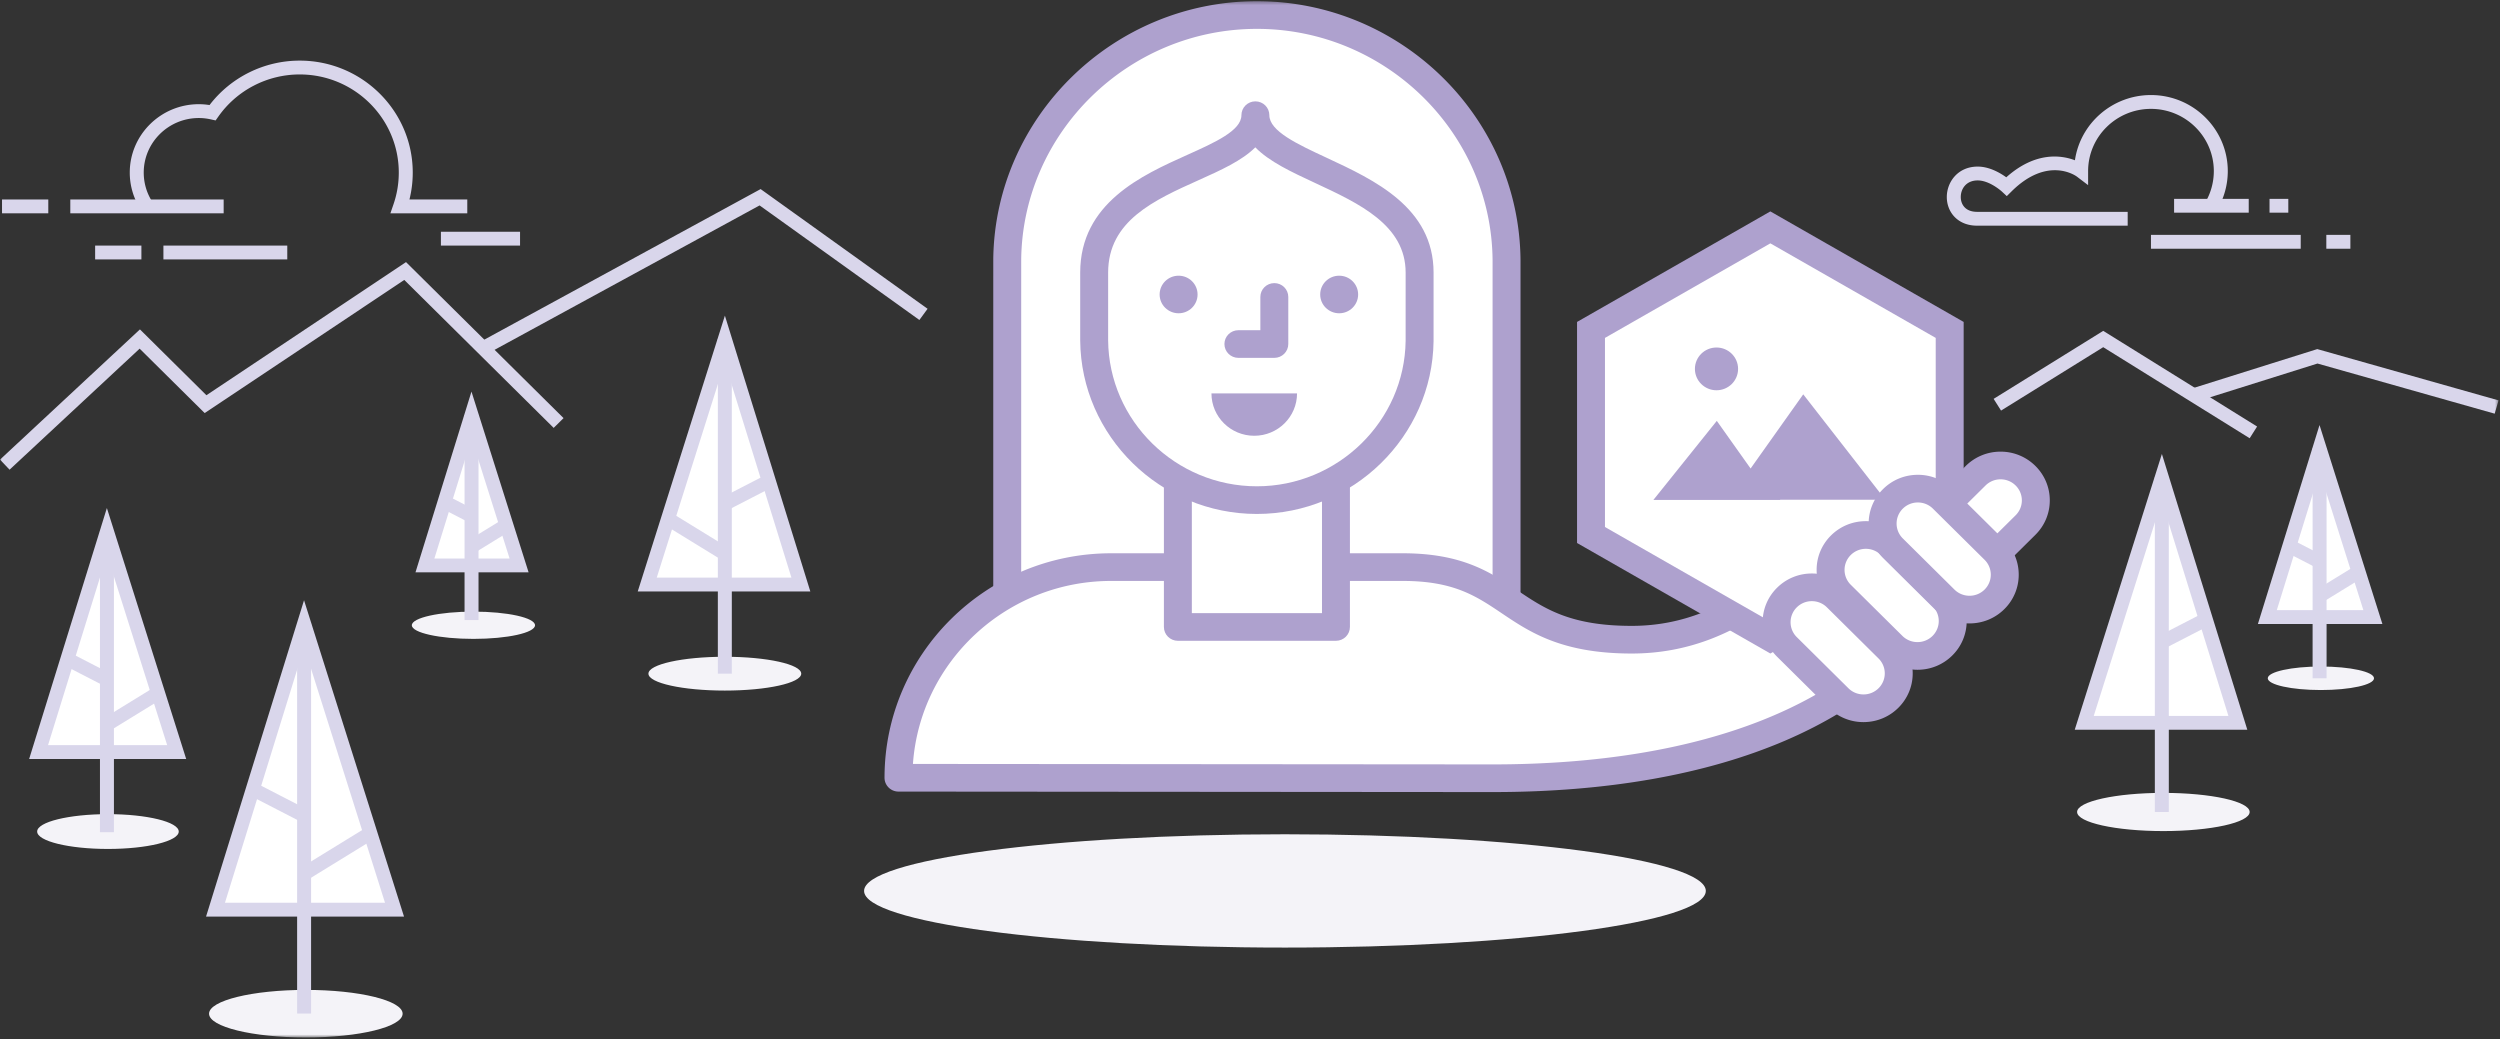 <svg xmlns="http://www.w3.org/2000/svg" xmlns:xlink="http://www.w3.org/1999/xlink" width="736" height="306" viewBox="0 0 736 306">
    <rect x="0" y="0" width="736" height="306" fill="#333333" stroke="none"/>
    <defs>
        <path id="a" d="M0 305.403h735.567V.324H0z"/>
    </defs>
    <g fill="none" fill-rule="evenodd">
        <path fill="#D9D6EB" d="M635.358 205.487l-16.734-10.282 2.168-3.46 16.734 10.282z"/>
        <g transform="translate(0 .033)">
            <path fill="#D9D6EB" d="M626.391 66.406h-44.315c-3.466 0-5.552-1.428-6.69-2.627-1.448-1.525-2.247-3.59-2.247-5.813 0-4.342 3.19-8.955 9.095-8.955 3.443 0 6.617 1.859 8.411 3.154 8.568-7.645 16.172-6.544 20.213-5.014 1.57-10.843 11.01-19.203 22.386-19.203 12.47 0 22.615 10.047 22.615 22.396 0 3.945-1.052 7.825-3.04 11.223l-3.557-2.043a18.189 18.189 0 0 0 2.485-9.18c0-10.104-8.3-18.324-18.503-18.324-10.202 0-18.503 8.22-18.503 18.324v4.13l-3.307-2.514c-.336-.249-8.618-6.156-19.224 4.349l-1.41 1.395-1.451-1.352c-.033-.03-3.586-3.268-7.115-3.268-3.424 0-4.983 2.53-4.983 4.882 0 1.182.401 2.256 1.13 3.023.847.893 2.09 1.345 3.695 1.345h44.315v4.072z"/>
            <mask id="b" fill="#fff">
                <use xlink:href="#a"/>
            </mask>
            <path fill="#D9D6EB" d="M640.053 62.582h21.973V58.51h-21.973zM668.15 62.582h5.526V58.51h-5.526zM633.244 73.192h44.087V69.12h-44.087zM684.87 73.192h7.08V69.12h-7.08zM143.212 104.258l-1.98-3.567 82.695-45.06 49.151 35.244-2.412 3.298-47.04-33.731zM662.303 128.985l-43.117-26.808-30.078 18.664-2.185-3.45 32.266-20.02 45.302 28.165zM137.57 62.768h-22.638l.924-2.69a28.6 28.6 0 0 0 1.545-9.302c0-15.931-13.086-28.891-29.171-28.891-9.54 0-18.496 4.642-23.958 12.417l-.792 1.125-1.352-.303a16.43 16.43 0 0 0-3.595-.41c-8.941 0-16.218 7.205-16.218 16.062 0 3.156.924 6.211 2.671 8.833l-3.431 2.243a19.915 19.915 0 0 1-3.352-11.076c0-11.103 9.12-20.135 20.33-20.135 1.04 0 2.094.086 3.157.254 6.282-8.216 16.105-13.082 26.54-13.082 18.353 0 33.283 14.787 33.283 32.963 0 2.686-.325 5.34-.968 7.92h17.025v4.072z" mask="url(#b)"/>
            <path fill="#D9D6EB" d="M20.698 62.766h45.145v-4.072H20.698zM.596 62.766h13.622v-4.072H.596zM28.008 76.34H41.63v-4.072H28.008zM48.11 76.34h36.463v-4.072H48.11zM129.803 72.268h23.3v-4.072h-23.3z" mask="url(#b)"/>
            <path fill="#FFF" d="M296.525 201.286s.003-124.728.007-125.043c.51-39.766 33.22-71.848 73.496-71.848 40.381 0 73.157 32.25 73.5 72.16l.003 124.731H296.525z" mask="url(#b)"/>
            <path fill="#AEA1CE" d="M300.638 197.214h138.78c0-21.43 0-119.976-.002-120.648-.322-37.538-31.45-68.099-69.388-68.099-37.779 0-68.904 30.428-69.384 67.83-.003.937-.006 99.489-.006 120.917m142.893 8.144H296.527a4.125 4.125 0 0 1-2.907-1.193 4.042 4.042 0 0 1-1.205-2.879c0-29.266.001-124.778.005-125.094.538-41.834 35.352-75.87 77.608-75.87 42.433 0 77.25 34.184 77.612 76.2l.002 124.764c0 1.08-.433 2.116-1.203 2.88a4.135 4.135 0 0 1-2.908 1.192" mask="url(#b)"/>
            <path fill="#FFF" d="M563.503 128.188c-23.765 26.91-45.483 60.105-83.133 60.105s-33.87-21.371-67.436-21.371h-85.798c-34.44 0-62.62 27.907-62.62 62.015l174.966.144c71.733 0 114.946-23.111 132.99-56.383-24.414-3.9-8.97-44.51-8.97-44.51" mask="url(#b)"/>
            <path fill="#AEA1CE" d="M268.771 224.868c26.671.023 169.798.14 170.71.14 61.741 0 106.498-17.672 126.83-49.9-3.528-1.583-6.353-4.103-8.314-7.453-3.858-6.594-3.875-15.625-2.74-23.528-20.244 23.974-41.403 48.239-74.887 48.239-20.63 0-29.988-6.296-38.244-11.85-7.597-5.109-14.156-9.522-29.194-9.522h-85.795c-30.88 0-56.251 23.814-58.366 53.874m170.71 8.285l-174.967-.144c-2.271-.003-4.109-1.826-4.109-4.072 0-36.44 29.935-66.087 66.732-66.087h85.795c17.567 0 25.826 5.556 33.814 10.928 7.984 5.371 15.523 10.444 33.624 10.444 30.334 0 49.522-22.736 69.837-46.808 3.326-3.94 6.764-8.017 10.2-11.906a4.142 4.142 0 0 1 5.205-.814 4.058 4.058 0 0 1 1.74 4.927c-2.418 6.38-7.533 24.918-2.235 33.957 1.663 2.837 4.283 4.505 8.01 5.1a4.11 4.11 0 0 1 3.032 2.216 4.038 4.038 0 0 1-.065 3.731c-20.47 37.743-68.985 58.528-136.612 58.528" mask="url(#b)"/>
            <path fill="#FFF" d="M573.766 172.615a10.361 10.361 0 0 1-7.338-3.01 10.22 10.22 0 0 1 0-14.532l15.205-15.057a10.353 10.353 0 0 1 7.337-3.01c2.771 0 5.377 1.069 7.335 3.008a10.219 10.219 0 0 1 .002 14.533l-15.203 15.059a10.364 10.364 0 0 1-7.338 3.009" mask="url(#b)"/>
            <path fill="#AEA1CE" d="M588.97 132.934a14.47 14.47 0 0 0-10.246 4.201l-15.202 15.059c-2.737 2.71-4.245 6.311-4.245 10.146 0 3.832 1.508 7.436 4.245 10.145a14.463 14.463 0 0 0 10.244 4.202c3.869 0 7.508-1.493 10.245-4.204l15.203-15.057c2.736-2.709 4.242-6.311 4.242-10.144 0-3.83-1.506-7.435-4.242-10.145a14.465 14.465 0 0 0-10.245-4.203m0 8.145c1.604 0 3.206.605 4.429 1.816a6.16 6.16 0 0 1 0 8.774l-15.203 15.057a6.274 6.274 0 0 1-4.43 1.817 6.272 6.272 0 0 1-4.43-1.817 6.162 6.162 0 0 1 0-8.774l15.205-15.057a6.276 6.276 0 0 1 4.43-1.816" mask="url(#b)"/>
            <path fill="#FFF" d="M346.764 184.545h46.541v-46.092h-46.54z" mask="url(#b)"/>
            <path fill="#AEA1CE" d="M350.876 180.473h38.317v-37.948h-38.317v37.948zm42.429 8.144h-46.54c-2.27 0-4.112-1.824-4.112-4.072v-46.092c0-2.247 1.842-4.072 4.111-4.072h46.541c2.27 0 4.112 1.825 4.112 4.072v46.092c0 2.248-1.842 4.072-4.112 4.072z" mask="url(#b)"/>
            <path fill="#FFF" d="M417.934 80.235c0 10.47-.002 19.934-.004 20.14-.333 25.918-21.653 46.826-47.902 46.826-26.318 0-47.68-21.017-47.903-47.03-.002-.138-.003-9.809-.003-19.936 0-31.061 47.465-29.504 47.465-46.357 0 16.853 48.347 17.169 48.347 46.357" mask="url(#b)"/>
            <path fill="#AEA1CE" d="M369.563 43.34c-3.926 3.932-10.182 6.742-16.652 9.648-13.115 5.892-26.676 11.985-26.676 27.247v19.914c.203 23.695 19.849 42.981 43.793 42.981 23.842 0 43.487-19.203 43.79-42.808.003-.385.004-9.744.004-20.087 0-14-13.587-20.322-26.728-26.436-6.847-3.185-13.459-6.262-17.53-10.46m.464 107.936c-28.44 0-51.774-22.91-52.016-51.07v-19.97c0-20.51 18.207-28.69 31.501-34.662 8.207-3.688 15.962-7.171 15.962-11.695 0-2.25 1.84-4.072 4.112-4.072 2.27 0 4.111 1.822 4.111 4.072 0 4.69 8.206 8.509 16.893 12.55 14.012 6.52 31.454 14.636 31.454 33.807 0 4.658 0 19.882-.004 20.192-.36 28.036-23.693 50.848-52.013 50.848" mask="url(#b)"/>
            <path fill="#AEA1CE" d="M381.849 115.779c0 6.891-5.64 12.477-12.598 12.477-6.959 0-12.6-5.586-12.6-12.477h25.198z" mask="url(#b)"/>
            <path fill="#FFF" d="M375.16 87.387v13.864h-10.576" mask="url(#b)"/>
            <path fill="#AEA1CE" d="M375.16 105.323h-10.576c-2.27 0-4.112-1.824-4.112-4.072 0-2.25 1.842-4.072 4.112-4.072h6.465v-9.792c0-2.248 1.842-4.072 4.112-4.072s4.111 1.824 4.111 4.072v13.864c0 2.248-1.842 4.072-4.111 4.072M399.835 86.664c0 3.054-2.5 5.531-5.584 5.531-3.085 0-5.585-2.477-5.585-5.531s2.5-5.531 5.585-5.531c3.084 0 5.584 2.477 5.584 5.531M352.565 86.664c0 3.054-2.5 5.531-5.585 5.531-3.084 0-5.584-2.477-5.584-5.531s2.5-5.531 5.584-5.531c3.085 0 5.585 2.477 5.585 5.531" mask="url(#b)"/>
            <path fill="#FFF" d="M521.191 187.661l-52.797-30.189V97.095l52.797-30.189 52.798 30.189v60.377z" mask="url(#b)"/>
            <path fill="#AEA1CE" d="M472.505 155.12l48.686 27.84 48.685-27.84V99.446l-48.685-27.837-48.686 27.837v55.676zm48.686 37.242l-56.91-32.538v-65.08l56.91-32.54 56.909 32.54v65.08l-56.91 32.538z" mask="url(#b)"/>
            <path fill="#AEA1CE" d="M555.042 147.088l-24.17-31.026-15.496 21.833-9.951-14.022-18.67 23.28h37.338l-.045-.065zM511.691 108.57c0 3.475-2.845 6.293-6.355 6.293-3.509 0-6.354-2.818-6.354-6.294 0-3.476 2.845-6.294 6.354-6.294 3.51 0 6.355 2.818 6.355 6.294" mask="url(#b)"/>
            <path fill="#FFF" d="M548.611 208.484a10.36 10.36 0 0 1-7.338-3.01l-15.201-15.058a10.217 10.217 0 0 1-.002-14.531 10.358 10.358 0 0 1 7.337-3.01c2.773 0 5.378 1.069 7.338 3.01l15.204 15.057a10.219 10.219 0 0 1 0 14.531 10.357 10.357 0 0 1-7.338 3.01" mask="url(#b)"/>
            <path fill="#AEA1CE" d="M533.408 168.803c-3.87 0-7.508 1.493-10.244 4.202-2.737 2.71-4.243 6.313-4.243 10.145 0 3.834 1.506 7.437 4.243 10.146l15.202 15.058a14.47 14.47 0 0 0 10.245 4.201c3.87 0 7.508-1.491 10.244-4.2 2.737-2.713 4.245-6.316 4.245-10.147 0-3.833-1.508-7.435-4.245-10.147l-15.202-15.056a14.471 14.471 0 0 0-10.245-4.202m0 8.144c1.603 0 3.207.605 4.43 1.816l15.203 15.058a6.162 6.162 0 0 1 0 8.774 6.276 6.276 0 0 1-4.43 1.816 6.281 6.281 0 0 1-4.43-1.816l-15.202-15.057a6.161 6.161 0 0 1 0-8.775 6.273 6.273 0 0 1 4.429-1.816" mask="url(#b)"/>
            <path fill="#FFF" d="M564.505 193.076c-2.771 0-5.378-1.07-7.338-3.012l-15.202-15.056a10.22 10.22 0 0 1 0-14.533 10.36 10.36 0 0 1 7.336-3.008c2.772 0 5.378 1.068 7.338 3.008l15.203 15.057a10.217 10.217 0 0 1 .001 14.532 10.36 10.36 0 0 1-7.338 3.012" mask="url(#b)"/>
            <path fill="#AEA1CE" d="M549.302 153.395c-3.87 0-7.51 1.493-10.247 4.202-2.736 2.71-4.242 6.312-4.242 10.145 0 3.833 1.506 7.435 4.242 10.146l15.205 15.057c2.736 2.71 6.375 4.202 10.245 4.202 3.87 0 7.507-1.491 10.244-4.203a14.184 14.184 0 0 0 4.243-10.145c0-3.832-1.507-7.434-4.243-10.145l-15.202-15.057a14.471 14.471 0 0 0-10.245-4.202m0 8.144a6.27 6.27 0 0 1 4.428 1.816l15.204 15.058a6.16 6.16 0 0 1 0 8.773 6.275 6.275 0 0 1-4.429 1.817 6.283 6.283 0 0 1-4.43-1.817l-15.203-15.056a6.161 6.161 0 0 1 0-8.775 6.27 6.27 0 0 1 4.43-1.816" mask="url(#b)"/>
            <path fill="#FFF" d="M579.824 179.43a10.36 10.36 0 0 1-7.338-3.01l-15.201-15.057a10.217 10.217 0 0 1-.002-14.532 10.358 10.358 0 0 1 7.337-3.009c2.773 0 5.378 1.068 7.338 3.01l15.204 15.057a10.219 10.219 0 0 1 0 14.531 10.357 10.357 0 0 1-7.338 3.01" mask="url(#b)"/>
            <path fill="#AEA1CE" d="M564.62 139.75c-3.869 0-7.51 1.493-10.245 4.203a14.18 14.18 0 0 0-4.242 10.144c0 3.834 1.507 7.437 4.242 10.146l15.204 15.058a14.47 14.47 0 0 0 10.245 4.201c3.87 0 7.508-1.491 10.244-4.202a14.18 14.18 0 0 0 4.244-10.145c0-3.833-1.507-7.435-4.244-10.146l-15.203-15.057a14.466 14.466 0 0 0-10.245-4.202m0 8.144c1.604 0 3.207.605 4.43 1.817l15.204 15.057a6.162 6.162 0 0 1 0 8.774 6.276 6.276 0 0 1-4.43 1.816 6.279 6.279 0 0 1-4.43-1.816l-15.202-15.057a6.16 6.16 0 0 1 0-8.774 6.269 6.269 0 0 1 4.428-1.817" mask="url(#b)"/>
            <path fill="#F4F3F8" d="M502.19 262.254c0 9.212-55.473 16.68-123.9 16.68-68.431 0-123.905-7.468-123.905-16.68 0-9.21 55.474-16.678 123.904-16.678 68.428 0 123.902 7.467 123.902 16.678M235.883 198.294c0 2.75-10.071 4.978-22.493 4.978-12.423 0-22.493-2.229-22.493-4.978 0-2.747 10.07-4.976 22.493-4.976 12.422 0 22.493 2.23 22.493 4.976M662.297 239.015c0 3.104-11.372 5.62-25.399 5.62-14.027 0-25.399-2.516-25.399-5.62 0-3.103 11.372-5.62 25.4-5.62 14.026 0 25.398 2.517 25.398 5.62M698.909 199.652c0 1.911-7.001 3.461-15.639 3.461-8.638 0-15.64-1.55-15.64-3.461 0-1.911 7.002-3.46 15.64-3.46 8.638 0 15.639 1.549 15.639 3.46M157.512 184.042c0 2.217-8.12 4.013-18.133 4.013-10.015 0-18.134-1.796-18.134-4.013 0-2.215 8.12-4.012 18.134-4.012 10.014 0 18.133 1.797 18.133 4.012M118.532 298.399c0 3.868-12.757 7.004-28.494 7.004-15.736 0-28.494-3.136-28.494-7.004 0-3.869 12.758-7.003 28.494-7.003 15.737 0 28.494 3.134 28.494 7.003M52.621 244.776c0 2.83-9.33 5.122-20.84 5.122s-20.84-2.292-20.84-5.122c0-2.829 9.33-5.122 20.84-5.122s20.84 2.293 20.84 5.122" mask="url(#b)"/>
            <path fill="#D9D6EB" d="M2.816 138.245L0 135.278l41.2-38.34 19.57 19.383 58.763-39.193 46.38 45.931-2.908 2.88-43.983-43.56-58.764 39.194-19.148-18.964zM734.437 121.753l-52.171-14.763-35.85 11.266-1.245-3.882 37.033-11.636 53.362 15.099z" mask="url(#b)"/>
            <path fill="#FFF" d="M190.548 172.053l22.842-72.279 22.387 72.279z" mask="url(#b)"/>
            <path fill="#D9D6EB" d="M193.345 170.017h39.65l-19.626-63.364-20.024 63.364zm45.213 4.072H187.75l25.66-81.194 25.148 81.194z" mask="url(#b)"/>
            <path fill="#D9D6EB" d="M211.333 198.295h4.112v-98.52h-4.112z" mask="url(#b)"/>
            <path fill="#D9D6EB" d="M212.306 164.733l-16.732-10.281 2.168-3.46 16.732 10.282zM214.339 150.105l-1.899-3.61 12.96-6.682 1.899 3.61z" mask="url(#b)"/>
            <path fill="#FFF" d="M152.82 166.425l-14-44.294-13.72 44.294z" mask="url(#b)"/>
            <path fill="#D9D6EB" d="M127.883 164.389h22.139l-11.182-35.38-10.957 35.38zm27.733 4.072H122.32l16.482-53.21 16.815 53.21z" mask="url(#b)"/>
            <path fill="#D9D6EB" d="M136.764 182.507h4.112v-60.376h-4.112z" mask="url(#b)"/>
            <path fill="#D9D6EB" d="M139.905 162.61l-2.169-3.46 10.255-6.3 2.168 3.458zM137.872 153.674l-7.943-4.093 1.898-3.614 7.943 4.094z" mask="url(#b)"/>
            <path fill="#FFF" d="M116.144 267.775L89.53 183.558l-26.085 84.217z" mask="url(#b)"/>
            <path fill="#D9D6EB" d="M66.225 265.739h47.122L89.55 190.437 66.225 265.74zm52.717 4.072h-58.28l28.847-93.132 29.433 93.132z" mask="url(#b)"/>
            <path fill="#D9D6EB" d="M87.473 298.353h4.112V183.559h-4.112z" mask="url(#b)"/>
            <path fill="#D9D6EB" d="M90.613 258.962l-2.168-3.46 19.497-11.982 2.168 3.46zM88.58 241.905l-15.102-7.785 1.898-3.612 15.103 7.786z" mask="url(#b)"/>
            <path fill="#FFF" d="M52.015 221.376l-20.53-64.964-20.123 64.964z" mask="url(#b)"/>
            <path fill="#D9D6EB" d="M14.143 219.34h35.075l-17.713-56.049-17.362 56.049zm40.67 4.072H8.58l22.885-73.88 23.348 73.88z" mask="url(#b)"/>
            <path fill="#D9D6EB" d="M29.429 244.963h4.112v-88.55h-4.112z" mask="url(#b)"/>
            <path fill="#D9D6EB" d="M32.569 214.972l-2.169-3.46 15.04-9.24 2.168 3.458zM30.536 201.834l-11.65-6.005 1.898-3.613 11.65 6.005z" mask="url(#b)"/>
            <path fill="#FFF" d="M613.6 212.773l22.842-72.278 22.387 72.278z" mask="url(#b)"/>
            <path fill="#D9D6EB" d="M616.397 210.737h39.65l-19.626-63.363-20.024 63.363zm45.213 4.072h-50.808l25.66-81.193 25.148 81.193z" mask="url(#b)"/>
            <path fill="#D9D6EB" d="M634.385 239.015h4.112v-98.52h-4.112z" mask="url(#b)"/>
            <path fill="#D9D6EB" d="M637.39 190.825l-1.898-3.61 12.96-6.681 1.899 3.61z" mask="url(#b)"/>
            <path fill="#FFF" d="M698.575 181.627l-15.689-49.646-15.377 49.646z" mask="url(#b)"/>
            <path fill="#D9D6EB" d="M670.29 179.591h25.488l-12.872-40.731-12.616 40.731zm31.083 4.072h-36.646l18.14-58.561 18.506 58.561z" mask="url(#b)"/>
            <path fill="#D9D6EB" d="M680.83 199.652h4.112v-67.67h-4.112z" mask="url(#b)"/>
            <path fill="#D9D6EB" d="M683.97 177.142l-2.168-3.46 11.494-7.062 2.168 3.46zM681.937 167.118l-8.902-4.588 1.899-3.613 8.901 4.588z" mask="url(#b)"/>
        </g>
        <path d="M0-1h736v309.008H0z"/>
    </g>
</svg>

